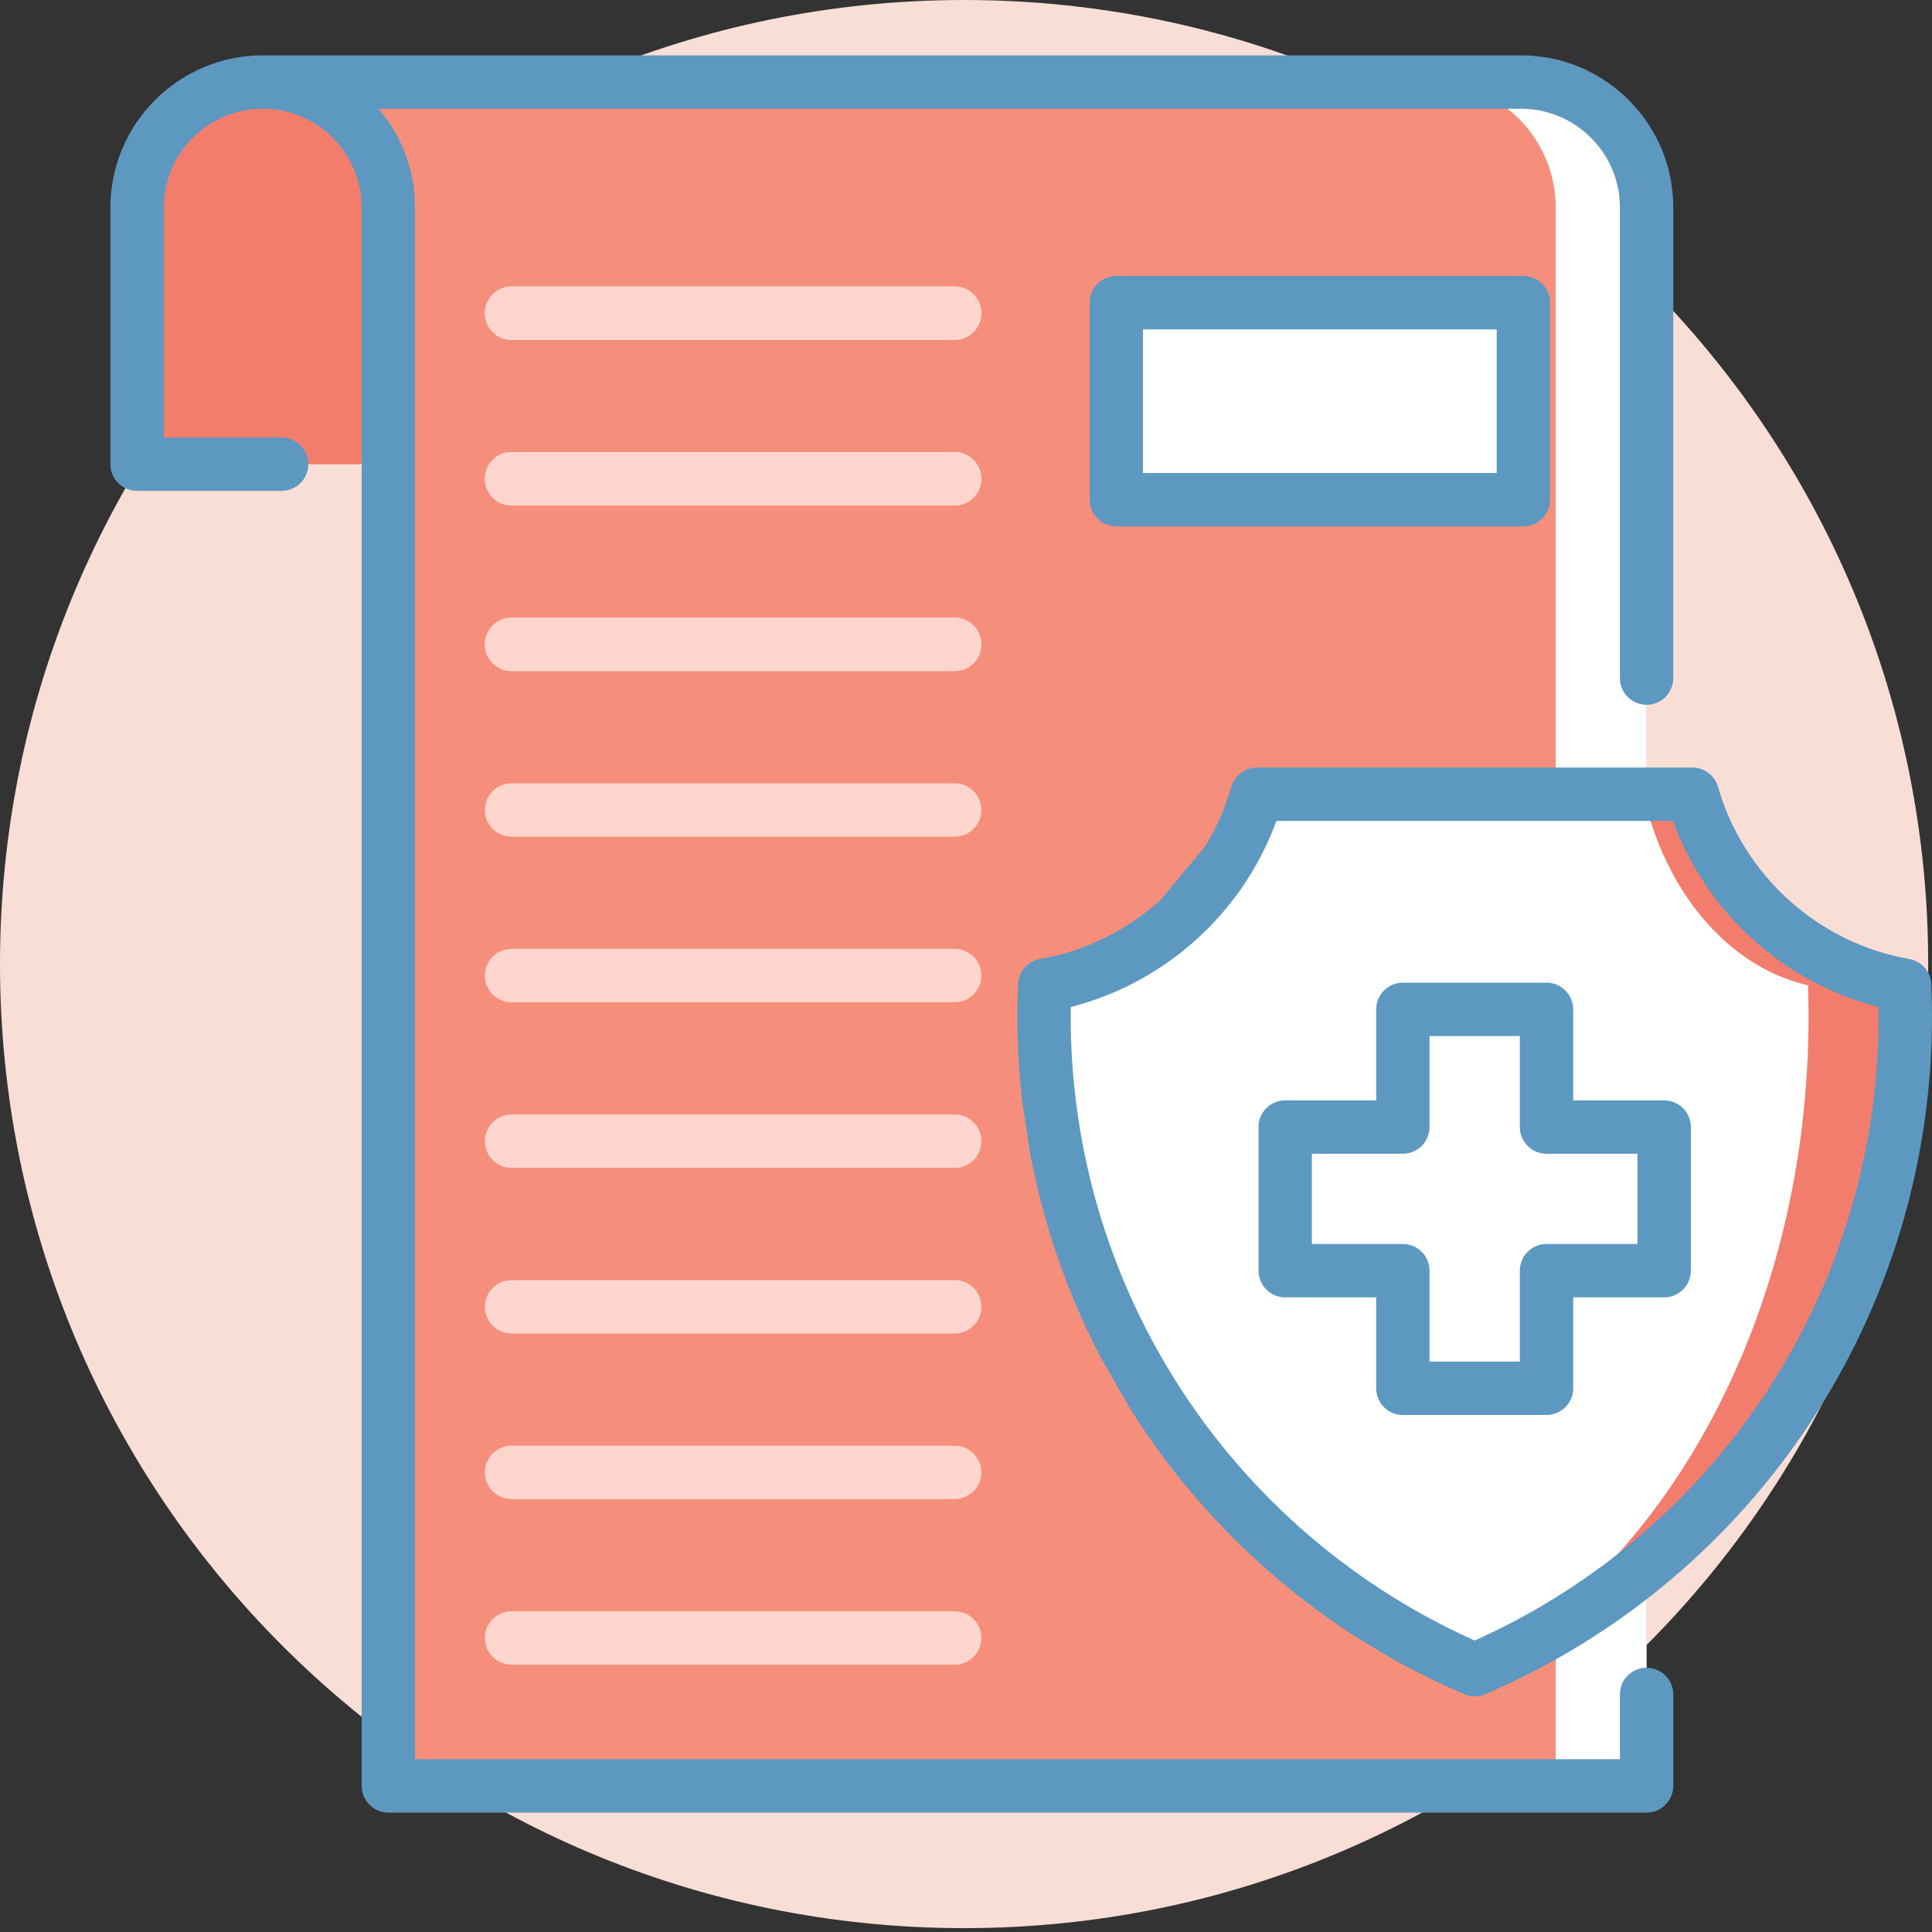 <?xml version="1.0" encoding="UTF-8"?>
<svg width="35px" height="35px" viewBox="0 0 35 35" version="1.1" xmlns="http://www.w3.org/2000/svg" xmlns:xlink="http://www.w3.org/1999/xlink">
    <rect x="0" y="0" width="35" height="35" fill="#333333" stroke="none"/>
    <!-- Generator: Sketch 58 (84663) - https://sketch.com -->
    <title>2_fixed_benefit</title>
    <desc>Created with Sketch.</desc>
    <g id="Reco-Page" stroke="none" stroke-width="1" fill="none" fill-rule="evenodd">
        <g id="v3-default" transform="translate(-21, -559)">
            <g id="Group-2-Copy-3" transform="translate(-23, 540)">
                <g id="2_fixed_benefit" transform="translate(44, 19)">
                    <path d="M34.931,17.465 C34.931,27.111 27.111,34.93 17.466,34.93 C7.82,34.93 0,27.111 0,17.465 C0,7.819 7.82,0 17.466,0 C27.111,0 34.931,7.819 34.931,17.465" id="Fill-79" fill="#F9DED5" fill-rule="nonzero"></path>
                    <g id="health-insurance-(1)" transform="translate(2, 1)">
                        <path d="M5.035,2.762 L5.035,7.41 L0.483,7.41 L0.483,2.762 C0.483,1.505 1.502,0.487 2.76,0.487 C3.388,0.487 3.957,0.742 4.369,1.153 C4.781,1.565 5.035,2.134 5.035,2.762 Z" id="Path" fill="#F37D6C" fill-rule="nonzero"></path>
                        <path d="M5.035,2.762 L5.035,31.353 L27.829,31.353 L27.829,7.41 L27.829,2.762 C27.829,2.134 27.575,1.565 27.163,1.153 C26.751,0.742 26.182,0.487 25.554,0.487 L2.76,0.487 C3.388,0.487 3.957,0.742 4.369,1.153 C4.781,1.565 5.035,2.134 5.035,2.762 Z" id="Path" fill="#F58F7B"></path>
                        <path d="M27.163,1.153 C26.751,0.742 26.182,0.487 25.554,0.487 L23.909,0.487 C24.537,0.487 25.106,0.742 25.518,1.153 C25.93,1.565 26.184,2.134 26.184,2.762 L26.184,7.41 L26.184,31.353 L27.829,31.353 L27.829,7.41 L27.829,2.762 C27.829,2.134 27.575,1.565 27.163,1.153 Z" id="Path" fill="#FFFFFF" fill-rule="nonzero"></path>
                        <path d="M28.659,13.389 L20.771,13.389 C20.263,15.165 18.774,16.526 16.926,16.849 C16.918,17.037 16.914,17.227 16.914,17.417 C16.914,22.725 20.128,27.281 24.715,29.248 C29.303,27.281 32.517,22.725 32.517,17.417 C32.517,17.227 32.512,17.037 32.504,16.849 C30.656,16.526 29.167,15.165 28.659,13.389 Z" id="Path" fill="#FFFFFF" fill-rule="nonzero"></path>
                        <path d="M32.504,16.849 C30.656,16.526 29.167,15.165 28.659,13.389 L27.772,13.389 C28.166,15.165 29.321,16.526 30.753,16.849 C30.759,17.037 30.763,17.227 30.763,17.417 C30.763,22.725 28.271,27.281 24.715,29.248 C29.303,27.281 32.517,22.725 32.517,17.417 C32.517,17.227 32.512,17.037 32.504,16.849 Z" id="Path" fill="#F37D6C" fill-rule="nonzero"></path>
                        <polygon id="Path" fill="#FFFFFF" points="21.282 19.417 23.414 19.417 23.414 17.286 26.016 17.286 26.016 19.417 28.148 19.417 28.148 22.019 26.016 22.019 26.016 24.151 23.414 24.151 23.414 22.019 21.282 22.019"></polygon>
                        <rect id="Rectangle" fill="#FFFFFF" fill-rule="nonzero" x="18.224" y="4.484" width="7.373" height="3.569"></rect>
                        <path d="M15.295,29.157 C15.562,29.157 15.778,28.941 15.778,28.674 C15.778,28.407 15.562,28.19 15.295,28.19 L7.267,28.19 C7,28.19 6.784,28.407 6.784,28.674 C6.784,28.941 7,29.157 7.267,29.157 L15.295,29.157 Z" id="Path" fill="#FFD6CE"></path>
                        <path d="M15.295,26.157 C15.562,26.157 15.778,25.941 15.778,25.674 C15.778,25.407 15.562,25.19 15.295,25.19 L7.267,25.19 C7,25.19 6.784,25.407 6.784,25.674 C6.784,25.941 7,26.157 7.267,26.157 L15.295,26.157 Z" id="Path" fill="#FFD6CE"></path>
                        <path d="M15.295,23.157 C15.562,23.157 15.778,22.941 15.778,22.674 C15.778,22.407 15.562,22.19 15.295,22.19 L7.267,22.19 C7,22.19 6.784,22.407 6.784,22.674 C6.784,22.941 7,23.157 7.267,23.157 L15.295,23.157 Z" id="Path" fill="#FFD6CE"></path>
                        <path d="M15.295,20.157 C15.562,20.157 15.778,19.941 15.778,19.674 C15.778,19.407 15.562,19.19 15.295,19.19 L7.267,19.19 C7,19.19 6.784,19.407 6.784,19.674 C6.784,19.941 7,20.157 7.267,20.157 L15.295,20.157 Z" id="Path" fill="#FFD6CE"></path>
                        <path d="M15.295,17.157 C15.562,17.157 15.778,16.941 15.778,16.674 C15.778,16.407 15.562,16.19 15.295,16.19 L7.267,16.19 C7,16.19 6.784,16.407 6.784,16.674 C6.784,16.941 7,17.157 7.267,17.157 L15.295,17.157 Z" id="Path" fill="#FFD6CE"></path>
                        <path d="M15.295,14.157 C15.562,14.157 15.778,13.941 15.778,13.674 C15.778,13.407 15.562,13.19 15.295,13.19 L7.267,13.19 C7,13.19 6.784,13.407 6.784,13.674 C6.784,13.941 7,14.157 7.267,14.157 L15.295,14.157 Z" id="Path" fill="#FFD6CE"></path>
                        <path d="M15.295,11.157 C15.562,11.157 15.778,10.941 15.778,10.674 C15.778,10.407 15.562,10.19 15.295,10.19 L7.267,10.19 C7,10.19 6.784,10.407 6.784,10.674 C6.784,10.941 7,11.157 7.267,11.157 L15.295,11.157 Z" id="Path" fill="#FFD6CE"></path>
                        <path d="M15.295,11.157 C15.562,11.157 15.778,10.941 15.778,10.674 C15.778,10.407 15.562,10.19 15.295,10.19 L7.267,10.19 C7,10.19 6.784,10.407 6.784,10.674 C6.784,10.941 7,11.157 7.267,11.157 L15.295,11.157 Z" id="Path" fill="#FFD6CE"></path>
                        <path d="M15.295,8.157 C15.562,8.157 15.778,7.941 15.778,7.674 C15.778,7.407 15.562,7.19 15.295,7.19 L7.267,7.19 C7,7.19 6.784,7.407 6.784,7.674 C6.784,7.941 7,8.157 7.267,8.157 L15.295,8.157 Z" id="Path" fill="#FFD6CE"></path>
                        <path d="M15.295,8.157 C15.562,8.157 15.778,7.941 15.778,7.674 C15.778,7.407 15.562,7.19 15.295,7.19 L7.267,7.19 C7,7.19 6.784,7.407 6.784,7.674 C6.784,7.941 7,8.157 7.267,8.157 L15.295,8.157 Z" id="Path" fill="#FFD6CE"></path>
                        <path d="M15.295,5.157 C15.562,5.157 15.778,4.941 15.778,4.674 C15.778,4.407 15.562,4.19 15.295,4.19 L7.267,4.19 C7,4.19 6.784,4.407 6.784,4.674 C6.784,4.941 7,5.157 7.267,5.157 L15.295,5.157 Z" id="Path" fill="#FFD6CE"></path>
                        <path d="M15.295,5.157 C15.562,5.157 15.778,4.941 15.778,4.674 C15.778,4.407 15.562,4.19 15.295,4.19 L7.267,4.19 C7,4.19 6.784,4.407 6.784,4.674 C6.784,4.941 7,5.157 7.267,5.157 L15.295,5.157 Z" id="Path" fill="#FFD6CE"></path>
                        <path d="M27.829,29.213 C27.562,29.213 27.346,29.429 27.346,29.697 L27.346,30.87 L5.518,30.87 L5.518,7.41 L5.518,2.762 C5.518,2.718 5.517,2.674 5.515,2.631 C5.515,2.616 5.513,2.602 5.512,2.588 C5.511,2.558 5.509,2.529 5.506,2.5 C5.504,2.484 5.502,2.467 5.5,2.45 C5.498,2.424 5.495,2.397 5.491,2.371 C5.488,2.354 5.485,2.336 5.483,2.319 C5.479,2.293 5.474,2.268 5.47,2.243 C5.466,2.225 5.463,2.208 5.459,2.19 C5.454,2.165 5.448,2.141 5.442,2.116 C5.438,2.099 5.434,2.081 5.43,2.064 C5.423,2.039 5.416,2.015 5.409,1.991 C5.404,1.974 5.4,1.957 5.394,1.94 C5.387,1.915 5.378,1.89 5.37,1.865 C5.364,1.85 5.359,1.834 5.354,1.819 C5.344,1.792 5.333,1.765 5.322,1.738 C5.317,1.725 5.313,1.712 5.307,1.699 C5.292,1.662 5.275,1.626 5.258,1.589 C5.257,1.587 5.256,1.585 5.255,1.582 C5.237,1.544 5.218,1.505 5.198,1.468 C5.192,1.456 5.185,1.445 5.179,1.434 C5.164,1.408 5.15,1.381 5.135,1.356 C5.126,1.342 5.117,1.328 5.109,1.314 C5.095,1.291 5.081,1.269 5.066,1.247 C5.056,1.232 5.046,1.217 5.036,1.203 C5.022,1.182 5.007,1.161 4.992,1.141 C4.981,1.126 4.97,1.111 4.959,1.096 C4.944,1.077 4.929,1.057 4.913,1.038 C4.901,1.023 4.89,1.008 4.877,0.994 C4.871,0.986 4.865,0.978 4.858,0.97 L25.554,0.97 C26.032,0.97 26.482,1.157 26.821,1.495 C27.16,1.833 27.346,2.283 27.346,2.762 L27.346,11.284 C27.346,11.551 27.563,11.768 27.83,11.768 C28.097,11.768 28.313,11.551 28.313,11.284 L28.313,2.762 C28.313,2.025 28.026,1.332 27.505,0.811 C26.983,0.29 26.29,0.003 25.554,0.003 L2.76,0.003 C1.238,0.003 0,1.241 0,2.762 L0,7.41 C0,7.677 0.216,7.893 0.483,7.893 L3.101,7.893 C3.368,7.893 3.585,7.677 3.585,7.41 C3.585,7.143 3.368,6.927 3.101,6.927 L0.967,6.927 L0.967,2.762 C0.967,1.774 1.771,0.97 2.76,0.97 C3.238,0.97 3.688,1.157 4.027,1.495 C4.365,1.833 4.552,2.283 4.552,2.762 L4.552,7.41 L4.552,31.353 C4.552,31.62 4.768,31.837 5.035,31.837 L27.829,31.837 C28.096,31.837 28.313,31.62 28.313,31.353 L28.313,29.697 C28.313,29.429 28.096,29.213 27.829,29.213 Z" id="Path" fill="#5D98C1" fill-rule="nonzero"></path>
                        <path d="M32.987,16.828 C32.977,16.601 32.811,16.412 32.587,16.373 C30.943,16.086 29.583,14.862 29.124,13.256 C29.064,13.048 28.875,12.905 28.659,12.905 L20.771,12.905 C20.555,12.905 20.366,13.048 20.306,13.256 C20.196,13.642 20.033,14.005 19.828,14.339 L19.022,15.306 C18.419,15.85 17.667,16.229 16.843,16.373 C16.62,16.412 16.453,16.601 16.443,16.828 C16.435,17.029 16.43,17.227 16.43,17.417 C16.43,17.936 16.46,18.45 16.519,18.956 L16.666,19.923 C16.911,21.206 17.34,22.435 17.931,23.574 L18.486,24.54 C19.899,26.782 21.979,28.601 24.525,29.692 C24.585,29.718 24.65,29.731 24.715,29.731 C24.78,29.731 24.845,29.718 24.906,29.692 C29.823,27.584 33,22.766 33,17.417 C33,17.227 32.996,17.029 32.987,16.828 Z M24.715,28.72 C22.37,27.668 20.465,25.946 19.187,23.836 C19.177,23.816 19.165,23.796 19.152,23.777 C18.026,21.895 17.397,19.709 17.397,17.417 C17.397,17.36 17.398,17.301 17.398,17.242 C18.644,16.926 19.729,16.165 20.46,15.134 C20.478,15.113 20.494,15.09 20.508,15.066 C20.76,14.698 20.968,14.298 21.123,13.872 L28.308,13.872 C28.912,15.534 30.32,16.808 32.032,17.242 C32.033,17.301 32.033,17.36 32.033,17.417 C32.033,22.309 29.168,26.723 24.715,28.72 Z" id="Shape" fill="#5D98C1" fill-rule="nonzero"></path>
                        <path d="M28.148,18.934 L26.5,18.934 L26.5,17.286 C26.5,17.019 26.283,16.802 26.016,16.802 L23.414,16.802 C23.147,16.802 22.931,17.019 22.931,17.286 L22.931,18.934 L21.282,18.934 C21.015,18.934 20.799,19.15 20.799,19.417 L20.799,22.019 C20.799,22.286 21.015,22.503 21.282,22.503 L22.931,22.503 L22.931,24.151 C22.931,24.418 23.147,24.634 23.414,24.634 L26.016,24.634 C26.283,24.634 26.5,24.418 26.5,24.151 L26.5,22.503 L28.148,22.503 C28.415,22.503 28.631,22.286 28.631,22.019 L28.631,19.417 C28.631,19.15 28.415,18.934 28.148,18.934 Z M27.664,21.536 L26.016,21.536 C25.749,21.536 25.533,21.752 25.533,22.019 L25.533,23.667 L23.897,23.667 L23.897,22.019 C23.897,21.752 23.681,21.536 23.414,21.536 L21.766,21.536 L21.766,19.901 L23.414,19.901 C23.681,19.901 23.897,19.684 23.897,19.417 L23.897,17.769 L25.533,17.769 L25.533,19.417 C25.533,19.684 25.749,19.901 26.016,19.901 L27.664,19.901 L27.664,21.536 L27.664,21.536 Z" id="Shape" fill="#5D98C1" fill-rule="nonzero"></path>
                        <path d="M18.224,4 C17.957,4 17.741,4.216 17.741,4.483 L17.741,8.052 C17.741,8.32 17.957,8.536 18.224,8.536 L25.597,8.536 C25.864,8.536 26.08,8.32 26.08,8.052 L26.08,4.483 C26.08,4.216 25.864,4 25.597,4 L18.224,4 Z M25.114,7.569 L18.707,7.569 L18.707,4.967 L25.114,4.967 L25.114,7.569 L25.114,7.569 Z" id="Shape" fill="#5D98C1" fill-rule="nonzero"></path>
                    </g>
                </g>
            </g>
        </g>
    </g>
</svg>